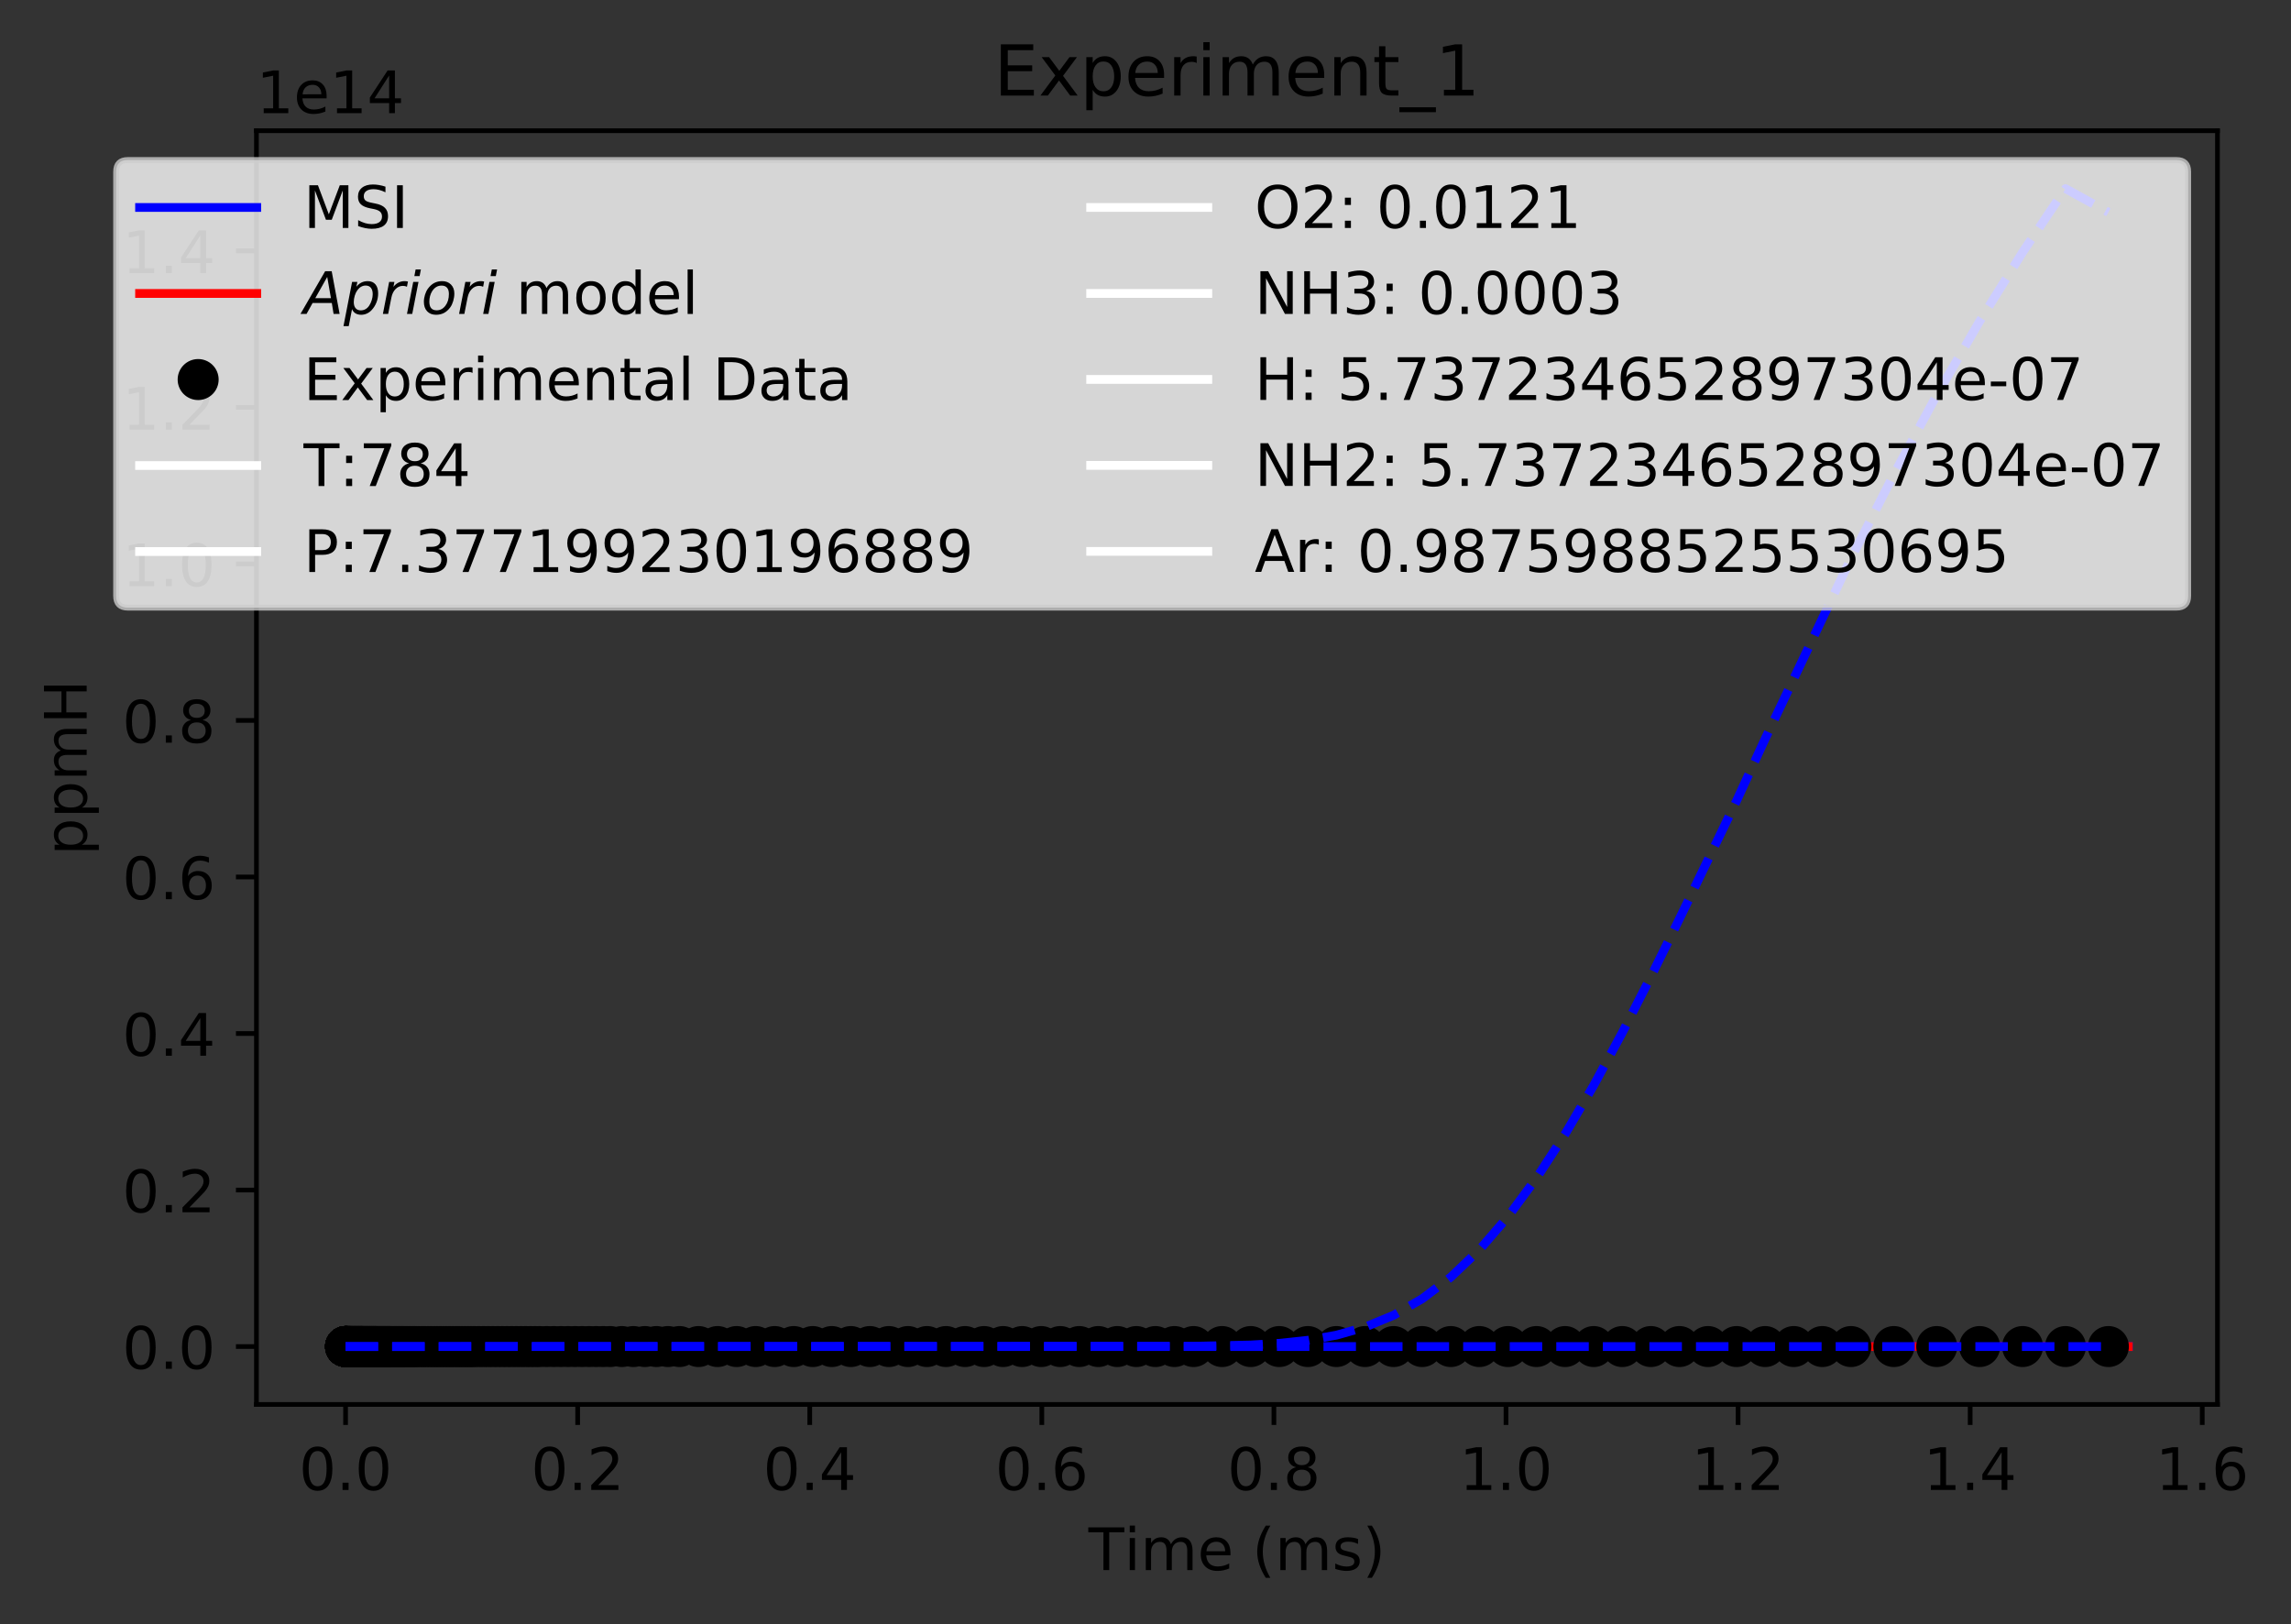 <?xml version="1.0" encoding="utf-8" standalone="no"?>
<!DOCTYPE svg PUBLIC "-//W3C//DTD SVG 1.1//EN"
  "http://www.w3.org/Graphics/SVG/1.1/DTD/svg11.dtd">
<!-- Created with matplotlib (https://matplotlib.org/) -->
<svg height="277.314pt" version="1.1" viewBox="0 0 391.137 277.314" width="391.137pt" xmlns="http://www.w3.org/2000/svg" xmlns:xlink="http://www.w3.org/1999/xlink">
 <rect x="0" y="0" width="391.137" height="277.314" fill="#333333" stroke="none"/>
 <defs>
  <style type="text/css">
*{stroke-linecap:butt;stroke-linejoin:round;}
  </style>
 </defs>
 <g id="figure_1">
  <g id="patch_1">
   <path d="M 0 277.314 
L 391.137 277.314 
L 391.137 0 
L 0 0 
z
" style="fill:none;"/>
  </g>
  <g id="axes_1">
   <g id="patch_2">
    <path d="M 43.781 239.758 
L 378.581 239.758 
L 378.581 22.318 
L 43.781 22.318 
z
" style="fill:none;"/>
   </g>
   <g id="matplotlib.axis_1">
    <g id="xtick_1">
     <g id="line2d_1">
      <defs>
       <path d="M 0 0 
L 0 3.5 
" id="mcfedfc7f22" style="stroke:#000000;stroke-width:0.8;"/>
      </defs>
      <g>
       <use style="stroke:#000000;stroke-width:0.8;" x="58.999" xlink:href="#mcfedfc7f22" y="239.758"/>
      </g>
     </g>
     <g id="text_1">
      <!-- 0.0 -->
      <defs>
       <path d="M 31.781 66.406 
Q 24.172 66.406 20.328 58.906 
Q 16.5 51.422 16.5 36.375 
Q 16.5 21.391 20.328 13.891 
Q 24.172 6.391 31.781 6.391 
Q 39.453 6.391 43.281 13.891 
Q 47.125 21.391 47.125 36.375 
Q 47.125 51.422 43.281 58.906 
Q 39.453 66.406 31.781 66.406 
z
M 31.781 74.219 
Q 44.047 74.219 50.516 64.516 
Q 56.984 54.828 56.984 36.375 
Q 56.984 17.969 50.516 8.266 
Q 44.047 -1.422 31.781 -1.422 
Q 19.531 -1.422 13.062 8.266 
Q 6.594 17.969 6.594 36.375 
Q 6.594 54.828 13.062 64.516 
Q 19.531 74.219 31.781 74.219 
z
" id="DejaVuSans-48"/>
       <path d="M 10.688 12.406 
L 21 12.406 
L 21 0 
L 10.688 0 
z
" id="DejaVuSans-46"/>
      </defs>
      <g transform="translate(51.048 254.357)scale(0.1 -0.1)">
       <use xlink:href="#DejaVuSans-48"/>
       <use x="63.623" xlink:href="#DejaVuSans-46"/>
       <use x="95.41" xlink:href="#DejaVuSans-48"/>
      </g>
     </g>
    </g>
    <g id="xtick_2">
     <g id="line2d_2">
      <g>
       <use style="stroke:#000000;stroke-width:0.8;" x="98.623" xlink:href="#mcfedfc7f22" y="239.758"/>
      </g>
     </g>
     <g id="text_2">
      <!-- 0.2 -->
      <defs>
       <path d="M 19.188 8.297 
L 53.609 8.297 
L 53.609 0 
L 7.328 0 
L 7.328 8.297 
Q 12.938 14.109 22.625 23.891 
Q 32.328 33.688 34.812 36.531 
Q 39.547 41.844 41.422 45.531 
Q 43.312 49.219 43.312 52.781 
Q 43.312 58.594 39.234 62.25 
Q 35.156 65.922 28.609 65.922 
Q 23.969 65.922 18.812 64.312 
Q 13.672 62.703 7.812 59.422 
L 7.812 69.391 
Q 13.766 71.781 18.938 73 
Q 24.125 74.219 28.422 74.219 
Q 39.75 74.219 46.484 68.547 
Q 53.219 62.891 53.219 53.422 
Q 53.219 48.922 51.531 44.891 
Q 49.859 40.875 45.406 35.406 
Q 44.188 33.984 37.641 27.219 
Q 31.109 20.453 19.188 8.297 
z
" id="DejaVuSans-50"/>
      </defs>
      <g transform="translate(90.671 254.357)scale(0.1 -0.1)">
       <use xlink:href="#DejaVuSans-48"/>
       <use x="63.623" xlink:href="#DejaVuSans-46"/>
       <use x="95.41" xlink:href="#DejaVuSans-50"/>
      </g>
     </g>
    </g>
    <g id="xtick_3">
     <g id="line2d_3">
      <g>
       <use style="stroke:#000000;stroke-width:0.8;" x="138.246" xlink:href="#mcfedfc7f22" y="239.758"/>
      </g>
     </g>
     <g id="text_3">
      <!-- 0.4 -->
      <defs>
       <path d="M 37.797 64.312 
L 12.891 25.391 
L 37.797 25.391 
z
M 35.203 72.906 
L 47.609 72.906 
L 47.609 25.391 
L 58.016 25.391 
L 58.016 17.188 
L 47.609 17.188 
L 47.609 0 
L 37.797 0 
L 37.797 17.188 
L 4.891 17.188 
L 4.891 26.703 
z
" id="DejaVuSans-52"/>
      </defs>
      <g transform="translate(130.294 254.357)scale(0.1 -0.1)">
       <use xlink:href="#DejaVuSans-48"/>
       <use x="63.623" xlink:href="#DejaVuSans-46"/>
       <use x="95.41" xlink:href="#DejaVuSans-52"/>
      </g>
     </g>
    </g>
    <g id="xtick_4">
     <g id="line2d_4">
      <g>
       <use style="stroke:#000000;stroke-width:0.8;" x="177.869" xlink:href="#mcfedfc7f22" y="239.758"/>
      </g>
     </g>
     <g id="text_4">
      <!-- 0.6 -->
      <defs>
       <path d="M 33.016 40.375 
Q 26.375 40.375 22.484 35.828 
Q 18.609 31.297 18.609 23.391 
Q 18.609 15.531 22.484 10.953 
Q 26.375 6.391 33.016 6.391 
Q 39.656 6.391 43.531 10.953 
Q 47.406 15.531 47.406 23.391 
Q 47.406 31.297 43.531 35.828 
Q 39.656 40.375 33.016 40.375 
z
M 52.594 71.297 
L 52.594 62.312 
Q 48.875 64.062 45.094 64.984 
Q 41.312 65.922 37.594 65.922 
Q 27.828 65.922 22.672 59.328 
Q 17.531 52.734 16.797 39.406 
Q 19.672 43.656 24.016 45.922 
Q 28.375 48.188 33.594 48.188 
Q 44.578 48.188 50.953 41.516 
Q 57.328 34.859 57.328 23.391 
Q 57.328 12.156 50.688 5.359 
Q 44.047 -1.422 33.016 -1.422 
Q 20.359 -1.422 13.672 8.266 
Q 6.984 17.969 6.984 36.375 
Q 6.984 53.656 15.188 63.938 
Q 23.391 74.219 37.203 74.219 
Q 40.922 74.219 44.703 73.484 
Q 48.484 72.75 52.594 71.297 
z
" id="DejaVuSans-54"/>
      </defs>
      <g transform="translate(169.918 254.357)scale(0.1 -0.1)">
       <use xlink:href="#DejaVuSans-48"/>
       <use x="63.623" xlink:href="#DejaVuSans-46"/>
       <use x="95.41" xlink:href="#DejaVuSans-54"/>
      </g>
     </g>
    </g>
    <g id="xtick_5">
     <g id="line2d_5">
      <g>
       <use style="stroke:#000000;stroke-width:0.8;" x="217.492" xlink:href="#mcfedfc7f22" y="239.758"/>
      </g>
     </g>
     <g id="text_5">
      <!-- 0.8 -->
      <defs>
       <path d="M 31.781 34.625 
Q 24.75 34.625 20.719 30.859 
Q 16.703 27.094 16.703 20.516 
Q 16.703 13.922 20.719 10.156 
Q 24.75 6.391 31.781 6.391 
Q 38.812 6.391 42.859 10.172 
Q 46.922 13.969 46.922 20.516 
Q 46.922 27.094 42.891 30.859 
Q 38.875 34.625 31.781 34.625 
z
M 21.922 38.812 
Q 15.578 40.375 12.031 44.719 
Q 8.5 49.078 8.5 55.328 
Q 8.5 64.062 14.719 69.141 
Q 20.953 74.219 31.781 74.219 
Q 42.672 74.219 48.875 69.141 
Q 55.078 64.062 55.078 55.328 
Q 55.078 49.078 51.531 44.719 
Q 48 40.375 41.703 38.812 
Q 48.828 37.156 52.797 32.312 
Q 56.781 27.484 56.781 20.516 
Q 56.781 9.906 50.312 4.234 
Q 43.844 -1.422 31.781 -1.422 
Q 19.734 -1.422 13.25 4.234 
Q 6.781 9.906 6.781 20.516 
Q 6.781 27.484 10.781 32.312 
Q 14.797 37.156 21.922 38.812 
z
M 18.312 54.391 
Q 18.312 48.734 21.844 45.562 
Q 25.391 42.391 31.781 42.391 
Q 38.141 42.391 41.719 45.562 
Q 45.312 48.734 45.312 54.391 
Q 45.312 60.062 41.719 63.234 
Q 38.141 66.406 31.781 66.406 
Q 25.391 66.406 21.844 63.234 
Q 18.312 60.062 18.312 54.391 
z
" id="DejaVuSans-56"/>
      </defs>
      <g transform="translate(209.541 254.357)scale(0.1 -0.1)">
       <use xlink:href="#DejaVuSans-48"/>
       <use x="63.623" xlink:href="#DejaVuSans-46"/>
       <use x="95.41" xlink:href="#DejaVuSans-56"/>
      </g>
     </g>
    </g>
    <g id="xtick_6">
     <g id="line2d_6">
      <g>
       <use style="stroke:#000000;stroke-width:0.8;" x="257.116" xlink:href="#mcfedfc7f22" y="239.758"/>
      </g>
     </g>
     <g id="text_6">
      <!-- 1.0 -->
      <defs>
       <path d="M 12.406 8.297 
L 28.516 8.297 
L 28.516 63.922 
L 10.984 60.406 
L 10.984 69.391 
L 28.422 72.906 
L 38.281 72.906 
L 38.281 8.297 
L 54.391 8.297 
L 54.391 0 
L 12.406 0 
z
" id="DejaVuSans-49"/>
      </defs>
      <g transform="translate(249.164 254.357)scale(0.1 -0.1)">
       <use xlink:href="#DejaVuSans-49"/>
       <use x="63.623" xlink:href="#DejaVuSans-46"/>
       <use x="95.41" xlink:href="#DejaVuSans-48"/>
      </g>
     </g>
    </g>
    <g id="xtick_7">
     <g id="line2d_7">
      <g>
       <use style="stroke:#000000;stroke-width:0.8;" x="296.739" xlink:href="#mcfedfc7f22" y="239.758"/>
      </g>
     </g>
     <g id="text_7">
      <!-- 1.2 -->
      <g transform="translate(288.787 254.357)scale(0.1 -0.1)">
       <use xlink:href="#DejaVuSans-49"/>
       <use x="63.623" xlink:href="#DejaVuSans-46"/>
       <use x="95.41" xlink:href="#DejaVuSans-50"/>
      </g>
     </g>
    </g>
    <g id="xtick_8">
     <g id="line2d_8">
      <g>
       <use style="stroke:#000000;stroke-width:0.8;" x="336.362" xlink:href="#mcfedfc7f22" y="239.758"/>
      </g>
     </g>
     <g id="text_8">
      <!-- 1.4 -->
      <g transform="translate(328.411 254.357)scale(0.1 -0.1)">
       <use xlink:href="#DejaVuSans-49"/>
       <use x="63.623" xlink:href="#DejaVuSans-46"/>
       <use x="95.41" xlink:href="#DejaVuSans-52"/>
      </g>
     </g>
    </g>
    <g id="xtick_9">
     <g id="line2d_9">
      <g>
       <use style="stroke:#000000;stroke-width:0.8;" x="375.985" xlink:href="#mcfedfc7f22" y="239.758"/>
      </g>
     </g>
     <g id="text_9">
      <!-- 1.6 -->
      <g transform="translate(368.034 254.357)scale(0.1 -0.1)">
       <use xlink:href="#DejaVuSans-49"/>
       <use x="63.623" xlink:href="#DejaVuSans-46"/>
       <use x="95.41" xlink:href="#DejaVuSans-54"/>
      </g>
     </g>
    </g>
    <g id="text_10">
     <!-- Time (ms) -->
     <defs>
      <path d="M -0.297 72.906 
L 61.375 72.906 
L 61.375 64.594 
L 35.5 64.594 
L 35.5 0 
L 25.594 0 
L 25.594 64.594 
L -0.297 64.594 
z
" id="DejaVuSans-84"/>
      <path d="M 9.422 54.688 
L 18.406 54.688 
L 18.406 0 
L 9.422 0 
z
M 9.422 75.984 
L 18.406 75.984 
L 18.406 64.594 
L 9.422 64.594 
z
" id="DejaVuSans-105"/>
      <path d="M 52 44.188 
Q 55.375 50.25 60.062 53.125 
Q 64.75 56 71.094 56 
Q 79.641 56 84.281 50.016 
Q 88.922 44.047 88.922 33.016 
L 88.922 0 
L 79.891 0 
L 79.891 32.719 
Q 79.891 40.578 77.094 44.375 
Q 74.312 48.188 68.609 48.188 
Q 61.625 48.188 57.562 43.547 
Q 53.516 38.922 53.516 30.906 
L 53.516 0 
L 44.484 0 
L 44.484 32.719 
Q 44.484 40.625 41.703 44.406 
Q 38.922 48.188 33.109 48.188 
Q 26.219 48.188 22.156 43.531 
Q 18.109 38.875 18.109 30.906 
L 18.109 0 
L 9.078 0 
L 9.078 54.688 
L 18.109 54.688 
L 18.109 46.188 
Q 21.188 51.219 25.484 53.609 
Q 29.781 56 35.688 56 
Q 41.656 56 45.828 52.969 
Q 50 49.953 52 44.188 
z
" id="DejaVuSans-109"/>
      <path d="M 56.203 29.594 
L 56.203 25.203 
L 14.891 25.203 
Q 15.484 15.922 20.484 11.062 
Q 25.484 6.203 34.422 6.203 
Q 39.594 6.203 44.453 7.469 
Q 49.312 8.734 54.109 11.281 
L 54.109 2.781 
Q 49.266 0.734 44.188 -0.344 
Q 39.109 -1.422 33.891 -1.422 
Q 20.797 -1.422 13.156 6.188 
Q 5.516 13.812 5.516 26.812 
Q 5.516 40.234 12.766 48.109 
Q 20.016 56 32.328 56 
Q 43.359 56 49.781 48.891 
Q 56.203 41.797 56.203 29.594 
z
M 47.219 32.234 
Q 47.125 39.594 43.094 43.984 
Q 39.062 48.391 32.422 48.391 
Q 24.906 48.391 20.391 44.141 
Q 15.875 39.891 15.188 32.172 
z
" id="DejaVuSans-101"/>
      <path id="DejaVuSans-32"/>
      <path d="M 31 75.875 
Q 24.469 64.656 21.281 53.656 
Q 18.109 42.672 18.109 31.391 
Q 18.109 20.125 21.312 9.062 
Q 24.516 -2 31 -13.188 
L 23.188 -13.188 
Q 15.875 -1.703 12.234 9.375 
Q 8.594 20.453 8.594 31.391 
Q 8.594 42.281 12.203 53.312 
Q 15.828 64.359 23.188 75.875 
z
" id="DejaVuSans-40"/>
      <path d="M 44.281 53.078 
L 44.281 44.578 
Q 40.484 46.531 36.375 47.5 
Q 32.281 48.484 27.875 48.484 
Q 21.188 48.484 17.844 46.438 
Q 14.5 44.391 14.5 40.281 
Q 14.5 37.156 16.891 35.375 
Q 19.281 33.594 26.516 31.984 
L 29.594 31.297 
Q 39.156 29.25 43.188 25.516 
Q 47.219 21.781 47.219 15.094 
Q 47.219 7.469 41.188 3.016 
Q 35.156 -1.422 24.609 -1.422 
Q 20.219 -1.422 15.453 -0.562 
Q 10.688 0.297 5.422 2 
L 5.422 11.281 
Q 10.406 8.688 15.234 7.391 
Q 20.062 6.109 24.812 6.109 
Q 31.156 6.109 34.562 8.281 
Q 37.984 10.453 37.984 14.406 
Q 37.984 18.062 35.516 20.016 
Q 33.062 21.969 24.703 23.781 
L 21.578 24.516 
Q 13.234 26.266 9.516 29.906 
Q 5.812 33.547 5.812 39.891 
Q 5.812 47.609 11.281 51.797 
Q 16.75 56 26.812 56 
Q 31.781 56 36.172 55.266 
Q 40.578 54.547 44.281 53.078 
z
" id="DejaVuSans-115"/>
      <path d="M 8.016 75.875 
L 15.828 75.875 
Q 23.141 64.359 26.781 53.312 
Q 30.422 42.281 30.422 31.391 
Q 30.422 20.453 26.781 9.375 
Q 23.141 -1.703 15.828 -13.188 
L 8.016 -13.188 
Q 14.5 -2 17.703 9.062 
Q 20.906 20.125 20.906 31.391 
Q 20.906 42.672 17.703 53.656 
Q 14.5 64.656 8.016 75.875 
z
" id="DejaVuSans-41"/>
     </defs>
     <g transform="translate(185.828 268.035)scale(0.1 -0.1)">
      <use xlink:href="#DejaVuSans-84"/>
      <use x="61.037" xlink:href="#DejaVuSans-105"/>
      <use x="88.82" xlink:href="#DejaVuSans-109"/>
      <use x="186.232" xlink:href="#DejaVuSans-101"/>
      <use x="247.756" xlink:href="#DejaVuSans-32"/>
      <use x="279.543" xlink:href="#DejaVuSans-40"/>
      <use x="318.557" xlink:href="#DejaVuSans-109"/>
      <use x="415.969" xlink:href="#DejaVuSans-115"/>
      <use x="468.068" xlink:href="#DejaVuSans-41"/>
     </g>
    </g>
   </g>
   <g id="matplotlib.axis_2">
    <g id="ytick_1">
     <g id="line2d_10">
      <defs>
       <path d="M 0 0 
L -3.5 0 
" id="mcb07f30bcd" style="stroke:#000000;stroke-width:0.8;"/>
      </defs>
      <g>
       <use style="stroke:#000000;stroke-width:0.8;" x="43.781" xlink:href="#mcb07f30bcd" y="229.874"/>
      </g>
     </g>
     <g id="text_11">
      <!-- 0.0 -->
      <g transform="translate(20.878 233.674)scale(0.1 -0.1)">
       <use xlink:href="#DejaVuSans-48"/>
       <use x="63.623" xlink:href="#DejaVuSans-46"/>
       <use x="95.41" xlink:href="#DejaVuSans-48"/>
      </g>
     </g>
    </g>
    <g id="ytick_2">
     <g id="line2d_11">
      <g>
       <use style="stroke:#000000;stroke-width:0.8;" x="43.781" xlink:href="#mcb07f30bcd" y="203.153"/>
      </g>
     </g>
     <g id="text_12">
      <!-- 0.2 -->
      <g transform="translate(20.878 206.952)scale(0.1 -0.1)">
       <use xlink:href="#DejaVuSans-48"/>
       <use x="63.623" xlink:href="#DejaVuSans-46"/>
       <use x="95.41" xlink:href="#DejaVuSans-50"/>
      </g>
     </g>
    </g>
    <g id="ytick_3">
     <g id="line2d_12">
      <g>
       <use style="stroke:#000000;stroke-width:0.8;" x="43.781" xlink:href="#mcb07f30bcd" y="176.431"/>
      </g>
     </g>
     <g id="text_13">
      <!-- 0.4 -->
      <g transform="translate(20.878 180.23)scale(0.1 -0.1)">
       <use xlink:href="#DejaVuSans-48"/>
       <use x="63.623" xlink:href="#DejaVuSans-46"/>
       <use x="95.41" xlink:href="#DejaVuSans-52"/>
      </g>
     </g>
    </g>
    <g id="ytick_4">
     <g id="line2d_13">
      <g>
       <use style="stroke:#000000;stroke-width:0.8;" x="43.781" xlink:href="#mcb07f30bcd" y="149.709"/>
      </g>
     </g>
     <g id="text_14">
      <!-- 0.6 -->
      <g transform="translate(20.878 153.508)scale(0.1 -0.1)">
       <use xlink:href="#DejaVuSans-48"/>
       <use x="63.623" xlink:href="#DejaVuSans-46"/>
       <use x="95.41" xlink:href="#DejaVuSans-54"/>
      </g>
     </g>
    </g>
    <g id="ytick_5">
     <g id="line2d_14">
      <g>
       <use style="stroke:#000000;stroke-width:0.8;" x="43.781" xlink:href="#mcb07f30bcd" y="122.987"/>
      </g>
     </g>
     <g id="text_15">
      <!-- 0.8 -->
      <g transform="translate(20.878 126.786)scale(0.1 -0.1)">
       <use xlink:href="#DejaVuSans-48"/>
       <use x="63.623" xlink:href="#DejaVuSans-46"/>
       <use x="95.41" xlink:href="#DejaVuSans-56"/>
      </g>
     </g>
    </g>
    <g id="ytick_6">
     <g id="line2d_15">
      <g>
       <use style="stroke:#000000;stroke-width:0.8;" x="43.781" xlink:href="#mcb07f30bcd" y="96.265"/>
      </g>
     </g>
     <g id="text_16">
      <!-- 1.0 -->
      <g transform="translate(20.878 100.064)scale(0.1 -0.1)">
       <use xlink:href="#DejaVuSans-49"/>
       <use x="63.623" xlink:href="#DejaVuSans-46"/>
       <use x="95.41" xlink:href="#DejaVuSans-48"/>
      </g>
     </g>
    </g>
    <g id="ytick_7">
     <g id="line2d_16">
      <g>
       <use style="stroke:#000000;stroke-width:0.8;" x="43.781" xlink:href="#mcb07f30bcd" y="69.543"/>
      </g>
     </g>
     <g id="text_17">
      <!-- 1.2 -->
      <g transform="translate(20.878 73.342)scale(0.1 -0.1)">
       <use xlink:href="#DejaVuSans-49"/>
       <use x="63.623" xlink:href="#DejaVuSans-46"/>
       <use x="95.41" xlink:href="#DejaVuSans-50"/>
      </g>
     </g>
    </g>
    <g id="ytick_8">
     <g id="line2d_17">
      <g>
       <use style="stroke:#000000;stroke-width:0.8;" x="43.781" xlink:href="#mcb07f30bcd" y="42.821"/>
      </g>
     </g>
     <g id="text_18">
      <!-- 1.4 -->
      <g transform="translate(20.878 46.62)scale(0.1 -0.1)">
       <use xlink:href="#DejaVuSans-49"/>
       <use x="63.623" xlink:href="#DejaVuSans-46"/>
       <use x="95.41" xlink:href="#DejaVuSans-52"/>
      </g>
     </g>
    </g>
    <g id="text_19">
     <!-- ppmH -->
     <defs>
      <path d="M 18.109 8.203 
L 18.109 -20.797 
L 9.078 -20.797 
L 9.078 54.688 
L 18.109 54.688 
L 18.109 46.391 
Q 20.953 51.266 25.266 53.625 
Q 29.594 56 35.594 56 
Q 45.562 56 51.781 48.094 
Q 58.016 40.188 58.016 27.297 
Q 58.016 14.406 51.781 6.484 
Q 45.562 -1.422 35.594 -1.422 
Q 29.594 -1.422 25.266 0.953 
Q 20.953 3.328 18.109 8.203 
z
M 48.688 27.297 
Q 48.688 37.203 44.609 42.844 
Q 40.531 48.484 33.406 48.484 
Q 26.266 48.484 22.188 42.844 
Q 18.109 37.203 18.109 27.297 
Q 18.109 17.391 22.188 11.75 
Q 26.266 6.109 33.406 6.109 
Q 40.531 6.109 44.609 11.75 
Q 48.688 17.391 48.688 27.297 
z
" id="DejaVuSans-112"/>
      <path d="M 9.812 72.906 
L 19.672 72.906 
L 19.672 43.016 
L 55.516 43.016 
L 55.516 72.906 
L 65.375 72.906 
L 65.375 0 
L 55.516 0 
L 55.516 34.719 
L 19.672 34.719 
L 19.672 0 
L 9.812 0 
z
" id="DejaVuSans-72"/>
     </defs>
     <g transform="translate(14.798 146.017)rotate(-90)scale(0.1 -0.1)">
      <use xlink:href="#DejaVuSans-112"/>
      <use x="63.477" xlink:href="#DejaVuSans-112"/>
      <use x="126.953" xlink:href="#DejaVuSans-109"/>
      <use x="224.365" xlink:href="#DejaVuSans-72"/>
     </g>
    </g>
    <g id="text_20">
     <!-- 1e14 -->
     <g transform="translate(43.781 19.318)scale(0.1 -0.1)">
      <use xlink:href="#DejaVuSans-49"/>
      <use x="63.623" xlink:href="#DejaVuSans-101"/>
      <use x="125.146" xlink:href="#DejaVuSans-49"/>
      <use x="188.77" xlink:href="#DejaVuSans-52"/>
     </g>
    </g>
   </g>
   <g id="line2d_18">
    <path clip-path="url(#p1e5acbd683)" d="M 58.999 229.874 
L 363.363 229.874 
L 363.363 229.874 
" style="fill:none;stroke:#0000ff;stroke-linecap:square;stroke-width:1.5;"/>
   </g>
   <g id="line2d_19">
    <path clip-path="url(#p1e5acbd683)" d="M 58.999 229.874 
L 363.363 229.874 
L 363.363 229.874 
" style="fill:none;stroke:#ff0000;stroke-linecap:square;stroke-width:1.5;"/>
   </g>
   <g id="line2d_20">
    <defs>
     <path d="M 0 3 
C 0.796 3 1.559 2.684 2.121 2.121 
C 2.684 1.559 3 0.796 3 0 
C 3 -0.796 2.684 -1.559 2.121 -2.121 
C 1.559 -2.684 0.796 -3 0 -3 
C -0.796 -3 -1.559 -2.684 -2.121 -2.121 
C -2.684 -1.559 -3 -0.796 -3 0 
C -3 0.796 -2.684 1.559 -2.121 2.121 
C -1.559 2.684 -0.796 3 0 3 
z
" id="m7d704f439f" style="stroke:#000000;"/>
    </defs>
    <g clip-path="url(#p1e5acbd683)">
     <use style="stroke:#000000;" x="58.999" xlink:href="#m7d704f439f" y="229.874"/>
     <use style="stroke:#000000;" x="58.999" xlink:href="#m7d704f439f" y="229.874"/>
     <use style="stroke:#000000;" x="59" xlink:href="#m7d704f439f" y="229.874"/>
     <use style="stroke:#000000;" x="59" xlink:href="#m7d704f439f" y="229.874"/>
     <use style="stroke:#000000;" x="59" xlink:href="#m7d704f439f" y="229.874"/>
     <use style="stroke:#000000;" x="59" xlink:href="#m7d704f439f" y="229.874"/>
     <use style="stroke:#000000;" x="59.001" xlink:href="#m7d704f439f" y="229.874"/>
     <use style="stroke:#000000;" x="59.001" xlink:href="#m7d704f439f" y="229.874"/>
     <use style="stroke:#000000;" x="59.003" xlink:href="#m7d704f439f" y="229.874"/>
     <use style="stroke:#000000;" x="59.005" xlink:href="#m7d704f439f" y="229.874"/>
     <use style="stroke:#000000;" x="59.007" xlink:href="#m7d704f439f" y="229.874"/>
     <use style="stroke:#000000;" x="59.01" xlink:href="#m7d704f439f" y="229.874"/>
     <use style="stroke:#000000;" x="59.012" xlink:href="#m7d704f439f" y="229.874"/>
     <use style="stroke:#000000;" x="59.015" xlink:href="#m7d704f439f" y="229.874"/>
     <use style="stroke:#000000;" x="59.018" xlink:href="#m7d704f439f" y="229.874"/>
     <use style="stroke:#000000;" x="59.021" xlink:href="#m7d704f439f" y="229.874"/>
     <use style="stroke:#000000;" x="59.025" xlink:href="#m7d704f439f" y="229.874"/>
     <use style="stroke:#000000;" x="59.028" xlink:href="#m7d704f439f" y="229.874"/>
     <use style="stroke:#000000;" x="59.042" xlink:href="#m7d704f439f" y="229.874"/>
     <use style="stroke:#000000;" x="59.051" xlink:href="#m7d704f439f" y="229.874"/>
     <use style="stroke:#000000;" x="59.059" xlink:href="#m7d704f439f" y="229.874"/>
     <use style="stroke:#000000;" x="59.068" xlink:href="#m7d704f439f" y="229.874"/>
     <use style="stroke:#000000;" x="59.076" xlink:href="#m7d704f439f" y="229.874"/>
     <use style="stroke:#000000;" x="59.085" xlink:href="#m7d704f439f" y="229.874"/>
     <use style="stroke:#000000;" x="59.103" xlink:href="#m7d704f439f" y="229.874"/>
     <use style="stroke:#000000;" x="59.121" xlink:href="#m7d704f439f" y="229.874"/>
     <use style="stroke:#000000;" x="59.139" xlink:href="#m7d704f439f" y="229.874"/>
     <use style="stroke:#000000;" x="59.157" xlink:href="#m7d704f439f" y="229.874"/>
     <use style="stroke:#000000;" x="59.176" xlink:href="#m7d704f439f" y="229.874"/>
     <use style="stroke:#000000;" x="59.194" xlink:href="#m7d704f439f" y="229.874"/>
     <use style="stroke:#000000;" x="59.211" xlink:href="#m7d704f439f" y="229.874"/>
     <use style="stroke:#000000;" x="59.231" xlink:href="#m7d704f439f" y="229.874"/>
     <use style="stroke:#000000;" x="59.263" xlink:href="#m7d704f439f" y="229.874"/>
     <use style="stroke:#000000;" x="59.297" xlink:href="#m7d704f439f" y="229.874"/>
     <use style="stroke:#000000;" x="59.328" xlink:href="#m7d704f439f" y="229.874"/>
     <use style="stroke:#000000;" x="59.362" xlink:href="#m7d704f439f" y="229.874"/>
     <use style="stroke:#000000;" x="59.394" xlink:href="#m7d704f439f" y="229.874"/>
     <use style="stroke:#000000;" x="59.427" xlink:href="#m7d704f439f" y="229.874"/>
     <use style="stroke:#000000;" x="59.459" xlink:href="#m7d704f439f" y="229.874"/>
     <use style="stroke:#000000;" x="59.493" xlink:href="#m7d704f439f" y="229.874"/>
     <use style="stroke:#000000;" x="59.524" xlink:href="#m7d704f439f" y="229.874"/>
     <use style="stroke:#000000;" x="59.582" xlink:href="#m7d704f439f" y="229.874"/>
     <use style="stroke:#000000;" x="59.62" xlink:href="#m7d704f439f" y="229.874"/>
     <use style="stroke:#000000;" x="59.657" xlink:href="#m7d704f439f" y="229.874"/>
     <use style="stroke:#000000;" x="59.695" xlink:href="#m7d704f439f" y="229.874"/>
     <use style="stroke:#000000;" x="59.732" xlink:href="#m7d704f439f" y="229.874"/>
     <use style="stroke:#000000;" x="59.77" xlink:href="#m7d704f439f" y="229.874"/>
     <use style="stroke:#000000;" x="59.808" xlink:href="#m7d704f439f" y="229.874"/>
     <use style="stroke:#000000;" x="59.845" xlink:href="#m7d704f439f" y="229.874"/>
     <use style="stroke:#000000;" x="59.907" xlink:href="#m7d704f439f" y="229.874"/>
     <use style="stroke:#000000;" x="59.968" xlink:href="#m7d704f439f" y="229.874"/>
     <use style="stroke:#000000;" x="60.03" xlink:href="#m7d704f439f" y="229.874"/>
     <use style="stroke:#000000;" x="60.089" xlink:href="#m7d704f439f" y="229.874"/>
     <use style="stroke:#000000;" x="60.15" xlink:href="#m7d704f439f" y="229.874"/>
     <use style="stroke:#000000;" x="60.212" xlink:href="#m7d704f439f" y="229.874"/>
     <use style="stroke:#000000;" x="60.273" xlink:href="#m7d704f439f" y="229.874"/>
     <use style="stroke:#000000;" x="60.333" xlink:href="#m7d704f439f" y="229.874"/>
     <use style="stroke:#000000;" x="60.394" xlink:href="#m7d704f439f" y="229.874"/>
     <use style="stroke:#000000;" x="60.456" xlink:href="#m7d704f439f" y="229.874"/>
     <use style="stroke:#000000;" x="60.517" xlink:href="#m7d704f439f" y="229.874"/>
     <use style="stroke:#000000;" x="60.576" xlink:href="#m7d704f439f" y="229.874"/>
     <use style="stroke:#000000;" x="60.638" xlink:href="#m7d704f439f" y="229.874"/>
     <use style="stroke:#000000;" x="60.699" xlink:href="#m7d704f439f" y="229.874"/>
     <use style="stroke:#000000;" x="60.761" xlink:href="#m7d704f439f" y="229.874"/>
     <use style="stroke:#000000;" x="60.82" xlink:href="#m7d704f439f" y="229.874"/>
     <use style="stroke:#000000;" x="60.882" xlink:href="#m7d704f439f" y="229.874"/>
     <use style="stroke:#000000;" x="60.943" xlink:href="#m7d704f439f" y="229.874"/>
     <use style="stroke:#000000;" x="61" xlink:href="#m7d704f439f" y="229.874"/>
     <use style="stroke:#000000;" x="61.06" xlink:href="#m7d704f439f" y="229.874"/>
     <use style="stroke:#000000;" x="61.119" xlink:href="#m7d704f439f" y="229.874"/>
     <use style="stroke:#000000;" x="61.179" xlink:href="#m7d704f439f" y="229.874"/>
     <use style="stroke:#000000;" x="61.238" xlink:href="#m7d704f439f" y="229.874"/>
     <use style="stroke:#000000;" x="61.317" xlink:href="#m7d704f439f" y="229.874"/>
     <use style="stroke:#000000;" x="61.377" xlink:href="#m7d704f439f" y="229.874"/>
     <use style="stroke:#000000;" x="61.436" xlink:href="#m7d704f439f" y="229.874"/>
     <use style="stroke:#000000;" x="61.496" xlink:href="#m7d704f439f" y="229.874"/>
     <use style="stroke:#000000;" x="61.555" xlink:href="#m7d704f439f" y="229.874"/>
     <use style="stroke:#000000;" x="61.615" xlink:href="#m7d704f439f" y="229.874"/>
     <use style="stroke:#000000;" x="61.674" xlink:href="#m7d704f439f" y="229.874"/>
     <use style="stroke:#000000;" x="61.733" xlink:href="#m7d704f439f" y="229.874"/>
     <use style="stroke:#000000;" x="61.793" xlink:href="#m7d704f439f" y="229.874"/>
     <use style="stroke:#000000;" x="61.852" xlink:href="#m7d704f439f" y="229.874"/>
     <use style="stroke:#000000;" x="61.912" xlink:href="#m7d704f439f" y="229.874"/>
     <use style="stroke:#000000;" x="61.971" xlink:href="#m7d704f439f" y="229.874"/>
     <use style="stroke:#000000;" x="62.07" xlink:href="#m7d704f439f" y="229.874"/>
     <use style="stroke:#000000;" x="62.169" xlink:href="#m7d704f439f" y="229.874"/>
     <use style="stroke:#000000;" x="62.249" xlink:href="#m7d704f439f" y="229.874"/>
     <use style="stroke:#000000;" x="62.348" xlink:href="#m7d704f439f" y="229.874"/>
     <use style="stroke:#000000;" x="62.447" xlink:href="#m7d704f439f" y="229.874"/>
     <use style="stroke:#000000;" x="62.526" xlink:href="#m7d704f439f" y="229.874"/>
     <use style="stroke:#000000;" x="62.625" xlink:href="#m7d704f439f" y="229.874"/>
     <use style="stroke:#000000;" x="62.704" xlink:href="#m7d704f439f" y="229.874"/>
     <use style="stroke:#000000;" x="62.803" xlink:href="#m7d704f439f" y="229.874"/>
     <use style="stroke:#000000;" x="62.902" xlink:href="#m7d704f439f" y="229.874"/>
     <use style="stroke:#000000;" x="62.982" xlink:href="#m7d704f439f" y="229.874"/>
     <use style="stroke:#000000;" x="63.081" xlink:href="#m7d704f439f" y="229.874"/>
     <use style="stroke:#000000;" x="63.18" xlink:href="#m7d704f439f" y="229.874"/>
     <use style="stroke:#000000;" x="63.259" xlink:href="#m7d704f439f" y="229.874"/>
     <use style="stroke:#000000;" x="63.358" xlink:href="#m7d704f439f" y="229.874"/>
     <use style="stroke:#000000;" x="63.457" xlink:href="#m7d704f439f" y="229.874"/>
     <use style="stroke:#000000;" x="63.536" xlink:href="#m7d704f439f" y="229.874"/>
     <use style="stroke:#000000;" x="63.635" xlink:href="#m7d704f439f" y="229.874"/>
     <use style="stroke:#000000;" x="63.715" xlink:href="#m7d704f439f" y="229.874"/>
     <use style="stroke:#000000;" x="63.814" xlink:href="#m7d704f439f" y="229.874"/>
     <use style="stroke:#000000;" x="63.913" xlink:href="#m7d704f439f" y="229.874"/>
     <use style="stroke:#000000;" x="63.992" xlink:href="#m7d704f439f" y="229.874"/>
     <use style="stroke:#000000;" x="64.091" xlink:href="#m7d704f439f" y="229.874"/>
     <use style="stroke:#000000;" x="64.19" xlink:href="#m7d704f439f" y="229.874"/>
     <use style="stroke:#000000;" x="64.269" xlink:href="#m7d704f439f" y="229.874"/>
     <use style="stroke:#000000;" x="64.408" xlink:href="#m7d704f439f" y="229.874"/>
     <use style="stroke:#000000;" x="64.547" xlink:href="#m7d704f439f" y="229.874"/>
     <use style="stroke:#000000;" x="64.685" xlink:href="#m7d704f439f" y="229.874"/>
     <use style="stroke:#000000;" x="64.824" xlink:href="#m7d704f439f" y="229.874"/>
     <use style="stroke:#000000;" x="64.963" xlink:href="#m7d704f439f" y="229.874"/>
     <use style="stroke:#000000;" x="65.101" xlink:href="#m7d704f439f" y="229.874"/>
     <use style="stroke:#000000;" x="65.24" xlink:href="#m7d704f439f" y="229.874"/>
     <use style="stroke:#000000;" x="65.379" xlink:href="#m7d704f439f" y="229.874"/>
     <use style="stroke:#000000;" x="65.517" xlink:href="#m7d704f439f" y="229.874"/>
     <use style="stroke:#000000;" x="65.656" xlink:href="#m7d704f439f" y="229.874"/>
     <use style="stroke:#000000;" x="65.795" xlink:href="#m7d704f439f" y="229.874"/>
     <use style="stroke:#000000;" x="65.953" xlink:href="#m7d704f439f" y="229.874"/>
     <use style="stroke:#000000;" x="66.092" xlink:href="#m7d704f439f" y="229.874"/>
     <use style="stroke:#000000;" x="66.231" xlink:href="#m7d704f439f" y="229.874"/>
     <use style="stroke:#000000;" x="66.369" xlink:href="#m7d704f439f" y="229.874"/>
     <use style="stroke:#000000;" x="66.508" xlink:href="#m7d704f439f" y="229.874"/>
     <use style="stroke:#000000;" x="66.647" xlink:href="#m7d704f439f" y="229.874"/>
     <use style="stroke:#000000;" x="66.845" xlink:href="#m7d704f439f" y="229.874"/>
     <use style="stroke:#000000;" x="67.063" xlink:href="#m7d704f439f" y="229.874"/>
     <use style="stroke:#000000;" x="67.281" xlink:href="#m7d704f439f" y="229.874"/>
     <use style="stroke:#000000;" x="67.479" xlink:href="#m7d704f439f" y="229.874"/>
     <use style="stroke:#000000;" x="67.697" xlink:href="#m7d704f439f" y="229.874"/>
     <use style="stroke:#000000;" x="67.895" xlink:href="#m7d704f439f" y="229.874"/>
     <use style="stroke:#000000;" x="68.113" xlink:href="#m7d704f439f" y="229.874"/>
     <use style="stroke:#000000;" x="68.331" xlink:href="#m7d704f439f" y="229.874"/>
     <use style="stroke:#000000;" x="68.529" xlink:href="#m7d704f439f" y="229.874"/>
     <use style="stroke:#000000;" x="68.747" xlink:href="#m7d704f439f" y="229.874"/>
     <use style="stroke:#000000;" x="68.965" xlink:href="#m7d704f439f" y="229.874"/>
     <use style="stroke:#000000;" x="69.282" xlink:href="#m7d704f439f" y="229.874"/>
     <use style="stroke:#000000;" x="69.618" xlink:href="#m7d704f439f" y="229.874"/>
     <use style="stroke:#000000;" x="69.955" xlink:href="#m7d704f439f" y="229.874"/>
     <use style="stroke:#000000;" x="70.292" xlink:href="#m7d704f439f" y="229.874"/>
     <use style="stroke:#000000;" x="70.629" xlink:href="#m7d704f439f" y="229.874"/>
     <use style="stroke:#000000;" x="70.946" xlink:href="#m7d704f439f" y="229.874"/>
     <use style="stroke:#000000;" x="71.481" xlink:href="#m7d704f439f" y="229.874"/>
     <use style="stroke:#000000;" x="72.016" xlink:href="#m7d704f439f" y="229.874"/>
     <use style="stroke:#000000;" x="72.531" xlink:href="#m7d704f439f" y="229.874"/>
     <use style="stroke:#000000;" x="73.066" xlink:href="#m7d704f439f" y="229.874"/>
     <use style="stroke:#000000;" x="73.581" xlink:href="#m7d704f439f" y="229.874"/>
     <use style="stroke:#000000;" x="74.116" xlink:href="#m7d704f439f" y="229.874"/>
     <use style="stroke:#000000;" x="74.631" xlink:href="#m7d704f439f" y="229.874"/>
     <use style="stroke:#000000;" x="75.166" xlink:href="#m7d704f439f" y="229.874"/>
     <use style="stroke:#000000;" x="75.701" xlink:href="#m7d704f439f" y="229.874"/>
     <use style="stroke:#000000;" x="76.216" xlink:href="#m7d704f439f" y="229.874"/>
     <use style="stroke:#000000;" x="76.751" xlink:href="#m7d704f439f" y="229.874"/>
     <use style="stroke:#000000;" x="77.266" xlink:href="#m7d704f439f" y="229.874"/>
     <use style="stroke:#000000;" x="77.801" xlink:href="#m7d704f439f" y="229.874"/>
     <use style="stroke:#000000;" x="78.336" xlink:href="#m7d704f439f" y="229.874"/>
     <use style="stroke:#000000;" x="78.854" xlink:href="#m7d704f439f" y="229.874"/>
     <use style="stroke:#000000;" x="79.381" xlink:href="#m7d704f439f" y="229.874"/>
     <use style="stroke:#000000;" x="79.908" xlink:href="#m7d704f439f" y="229.874"/>
     <use style="stroke:#000000;" x="80.435" xlink:href="#m7d704f439f" y="229.874"/>
     <use style="stroke:#000000;" x="80.961" xlink:href="#m7d704f439f" y="229.874"/>
     <use style="stroke:#000000;" x="81.76" xlink:href="#m7d704f439f" y="229.874"/>
     <use style="stroke:#000000;" x="82.559" xlink:href="#m7d704f439f" y="229.874"/>
     <use style="stroke:#000000;" x="83.358" xlink:href="#m7d704f439f" y="229.874"/>
     <use style="stroke:#000000;" x="84.157" xlink:href="#m7d704f439f" y="229.874"/>
     <use style="stroke:#000000;" x="84.956" xlink:href="#m7d704f439f" y="229.874"/>
     <use style="stroke:#000000;" x="85.754" xlink:href="#m7d704f439f" y="229.874"/>
     <use style="stroke:#000000;" x="86.553" xlink:href="#m7d704f439f" y="229.874"/>
     <use style="stroke:#000000;" x="87.352" xlink:href="#m7d704f439f" y="229.874"/>
     <use style="stroke:#000000;" x="88.151" xlink:href="#m7d704f439f" y="229.874"/>
     <use style="stroke:#000000;" x="88.95" xlink:href="#m7d704f439f" y="229.874"/>
     <use style="stroke:#000000;" x="89.749" xlink:href="#m7d704f439f" y="229.874"/>
     <use style="stroke:#000000;" x="90.547" xlink:href="#m7d704f439f" y="229.874"/>
     <use style="stroke:#000000;" x="91.346" xlink:href="#m7d704f439f" y="229.874"/>
     <use style="stroke:#000000;" x="92.145" xlink:href="#m7d704f439f" y="229.874"/>
     <use style="stroke:#000000;" x="93.35" xlink:href="#m7d704f439f" y="229.874"/>
     <use style="stroke:#000000;" x="94.555" xlink:href="#m7d704f439f" y="229.874"/>
     <use style="stroke:#000000;" x="95.761" xlink:href="#m7d704f439f" y="229.874"/>
     <use style="stroke:#000000;" x="96.966" xlink:href="#m7d704f439f" y="229.874"/>
     <use style="stroke:#000000;" x="98.171" xlink:href="#m7d704f439f" y="229.874"/>
     <use style="stroke:#000000;" x="99.376" xlink:href="#m7d704f439f" y="229.874"/>
     <use style="stroke:#000000;" x="100.581" xlink:href="#m7d704f439f" y="229.874"/>
     <use style="stroke:#000000;" x="101.786" xlink:href="#m7d704f439f" y="229.874"/>
     <use style="stroke:#000000;" x="102.991" xlink:href="#m7d704f439f" y="229.874"/>
     <use style="stroke:#000000;" x="104.197" xlink:href="#m7d704f439f" y="229.874"/>
     <use style="stroke:#000000;" x="106.164" xlink:href="#m7d704f439f" y="229.874"/>
     <use style="stroke:#000000;" x="108.132" xlink:href="#m7d704f439f" y="229.874"/>
     <use style="stroke:#000000;" x="110.1" xlink:href="#m7d704f439f" y="229.874"/>
     <use style="stroke:#000000;" x="112.068" xlink:href="#m7d704f439f" y="229.874"/>
     <use style="stroke:#000000;" x="114.036" xlink:href="#m7d704f439f" y="229.874"/>
     <use style="stroke:#000000;" x="116.003" xlink:href="#m7d704f439f" y="229.874"/>
     <use style="stroke:#000000;" x="119.254" xlink:href="#m7d704f439f" y="229.874"/>
     <use style="stroke:#000000;" x="122.504" xlink:href="#m7d704f439f" y="229.874"/>
     <use style="stroke:#000000;" x="125.754" xlink:href="#m7d704f439f" y="229.874"/>
     <use style="stroke:#000000;" x="129.004" xlink:href="#m7d704f439f" y="229.874"/>
     <use style="stroke:#000000;" x="132.255" xlink:href="#m7d704f439f" y="229.874"/>
     <use style="stroke:#000000;" x="135.505" xlink:href="#m7d704f439f" y="229.874"/>
     <use style="stroke:#000000;" x="138.755" xlink:href="#m7d704f439f" y="229.874"/>
     <use style="stroke:#000000;" x="142.006" xlink:href="#m7d704f439f" y="229.874"/>
     <use style="stroke:#000000;" x="145.256" xlink:href="#m7d704f439f" y="229.874"/>
     <use style="stroke:#000000;" x="148.506" xlink:href="#m7d704f439f" y="229.874"/>
     <use style="stroke:#000000;" x="151.756" xlink:href="#m7d704f439f" y="229.874"/>
     <use style="stroke:#000000;" x="155.007" xlink:href="#m7d704f439f" y="229.874"/>
     <use style="stroke:#000000;" x="158.257" xlink:href="#m7d704f439f" y="229.874"/>
     <use style="stroke:#000000;" x="161.507" xlink:href="#m7d704f439f" y="229.874"/>
     <use style="stroke:#000000;" x="164.757" xlink:href="#m7d704f439f" y="229.874"/>
     <use style="stroke:#000000;" x="168.008" xlink:href="#m7d704f439f" y="229.874"/>
     <use style="stroke:#000000;" x="171.258" xlink:href="#m7d704f439f" y="229.874"/>
     <use style="stroke:#000000;" x="174.508" xlink:href="#m7d704f439f" y="229.874"/>
     <use style="stroke:#000000;" x="177.758" xlink:href="#m7d704f439f" y="229.874"/>
     <use style="stroke:#000000;" x="181.009" xlink:href="#m7d704f439f" y="229.874"/>
     <use style="stroke:#000000;" x="184.259" xlink:href="#m7d704f439f" y="229.874"/>
     <use style="stroke:#000000;" x="187.509" xlink:href="#m7d704f439f" y="229.874"/>
     <use style="stroke:#000000;" x="190.759" xlink:href="#m7d704f439f" y="229.874"/>
     <use style="stroke:#000000;" x="194.01" xlink:href="#m7d704f439f" y="229.874"/>
     <use style="stroke:#000000;" x="197.26" xlink:href="#m7d704f439f" y="229.874"/>
     <use style="stroke:#000000;" x="200.51" xlink:href="#m7d704f439f" y="229.874"/>
     <use style="stroke:#000000;" x="203.76" xlink:href="#m7d704f439f" y="229.874"/>
     <use style="stroke:#000000;" x="208.64" xlink:href="#m7d704f439f" y="229.874"/>
     <use style="stroke:#000000;" x="213.52" xlink:href="#m7d704f439f" y="229.874"/>
     <use style="stroke:#000000;" x="218.4" xlink:href="#m7d704f439f" y="229.874"/>
     <use style="stroke:#000000;" x="223.28" xlink:href="#m7d704f439f" y="229.874"/>
     <use style="stroke:#000000;" x="228.161" xlink:href="#m7d704f439f" y="229.874"/>
     <use style="stroke:#000000;" x="233.041" xlink:href="#m7d704f439f" y="229.874"/>
     <use style="stroke:#000000;" x="237.921" xlink:href="#m7d704f439f" y="229.874"/>
     <use style="stroke:#000000;" x="242.801" xlink:href="#m7d704f439f" y="229.874"/>
     <use style="stroke:#000000;" x="247.681" xlink:href="#m7d704f439f" y="229.874"/>
     <use style="stroke:#000000;" x="252.561" xlink:href="#m7d704f439f" y="229.874"/>
     <use style="stroke:#000000;" x="257.441" xlink:href="#m7d704f439f" y="229.874"/>
     <use style="stroke:#000000;" x="262.321" xlink:href="#m7d704f439f" y="229.874"/>
     <use style="stroke:#000000;" x="267.201" xlink:href="#m7d704f439f" y="229.874"/>
     <use style="stroke:#000000;" x="272.081" xlink:href="#m7d704f439f" y="229.874"/>
     <use style="stroke:#000000;" x="276.961" xlink:href="#m7d704f439f" y="229.874"/>
     <use style="stroke:#000000;" x="281.841" xlink:href="#m7d704f439f" y="229.874"/>
     <use style="stroke:#000000;" x="286.721" xlink:href="#m7d704f439f" y="229.874"/>
     <use style="stroke:#000000;" x="291.601" xlink:href="#m7d704f439f" y="229.874"/>
     <use style="stroke:#000000;" x="296.481" xlink:href="#m7d704f439f" y="229.874"/>
     <use style="stroke:#000000;" x="301.361" xlink:href="#m7d704f439f" y="229.874"/>
     <use style="stroke:#000000;" x="306.241" xlink:href="#m7d704f439f" y="229.874"/>
     <use style="stroke:#000000;" x="311.121" xlink:href="#m7d704f439f" y="229.874"/>
     <use style="stroke:#000000;" x="316.001" xlink:href="#m7d704f439f" y="229.874"/>
     <use style="stroke:#000000;" x="323.328" xlink:href="#m7d704f439f" y="229.874"/>
     <use style="stroke:#000000;" x="330.655" xlink:href="#m7d704f439f" y="229.874"/>
     <use style="stroke:#000000;" x="337.981" xlink:href="#m7d704f439f" y="229.874"/>
     <use style="stroke:#000000;" x="345.308" xlink:href="#m7d704f439f" y="229.874"/>
     <use style="stroke:#000000;" x="352.635" xlink:href="#m7d704f439f" y="229.874"/>
     <use style="stroke:#000000;" x="359.961" xlink:href="#m7d704f439f" y="229.874"/>
    </g>
   </g>
   <g id="line2d_21">
    <path clip-path="url(#p1e5acbd683)" d="M 58.999 229.874 
L 203.76 229.826 
L 213.52 229.61 
L 218.4 229.324 
L 223.28 228.805 
L 228.161 227.931 
L 233.041 226.556 
L 237.921 224.529 
L 242.801 221.721 
L 247.681 218.028 
L 252.561 213.369 
L 257.441 207.715 
L 262.321 201.108 
L 267.201 193.608 
L 272.081 185.3 
L 276.961 176.296 
L 281.841 166.752 
L 286.721 156.865 
L 296.481 136.703 
L 301.361 126.12 
L 316.001 95.344 
L 323.328 80.993 
L 330.655 67.451 
L 337.981 54.842 
L 345.308 43.074 
L 352.635 32.202 
L 359.961 36.238 
L 359.961 36.238 
" style="fill:none;stroke:#0000ff;stroke-dasharray:5.55,2.4;stroke-dashoffset:0;stroke-width:1.5;"/>
   </g>
   <g id="line2d_22">
    <path clip-path="url(#p1e5acbd683)" d="M 58.999 229.874 
L 359.961 229.874 
L 359.961 229.874 
" style="fill:none;stroke:#0000ff;stroke-dasharray:5.55,2.4;stroke-dashoffset:0;stroke-width:1.5;"/>
   </g>
   <g id="line2d_23"/>
   <g id="line2d_24"/>
   <g id="line2d_25"/>
   <g id="line2d_26"/>
   <g id="line2d_27"/>
   <g id="line2d_28"/>
   <g id="line2d_29"/>
   <g id="patch_3">
    <path d="M 43.781 239.758 
L 43.781 22.318 
" style="fill:none;stroke:#000000;stroke-linecap:square;stroke-linejoin:miter;stroke-width:0.8;"/>
   </g>
   <g id="patch_4">
    <path d="M 378.581 239.758 
L 378.581 22.318 
" style="fill:none;stroke:#000000;stroke-linecap:square;stroke-linejoin:miter;stroke-width:0.8;"/>
   </g>
   <g id="patch_5">
    <path d="M 43.781 239.758 
L 378.581 239.758 
" style="fill:none;stroke:#000000;stroke-linecap:square;stroke-linejoin:miter;stroke-width:0.8;"/>
   </g>
   <g id="patch_6">
    <path d="M 43.781 22.318 
L 378.581 22.318 
" style="fill:none;stroke:#000000;stroke-linecap:square;stroke-linejoin:miter;stroke-width:0.8;"/>
   </g>
   <g id="text_21">
    <!-- Experiment_1 -->
    <defs>
     <path d="M 9.812 72.906 
L 55.906 72.906 
L 55.906 64.594 
L 19.672 64.594 
L 19.672 43.016 
L 54.391 43.016 
L 54.391 34.719 
L 19.672 34.719 
L 19.672 8.297 
L 56.781 8.297 
L 56.781 0 
L 9.812 0 
z
" id="DejaVuSans-69"/>
     <path d="M 54.891 54.688 
L 35.109 28.078 
L 55.906 0 
L 45.312 0 
L 29.391 21.484 
L 13.484 0 
L 2.875 0 
L 24.125 28.609 
L 4.688 54.688 
L 15.281 54.688 
L 29.781 35.203 
L 44.281 54.688 
z
" id="DejaVuSans-120"/>
     <path d="M 41.109 46.297 
Q 39.594 47.172 37.812 47.578 
Q 36.031 48 33.891 48 
Q 26.266 48 22.188 43.047 
Q 18.109 38.094 18.109 28.812 
L 18.109 0 
L 9.078 0 
L 9.078 54.688 
L 18.109 54.688 
L 18.109 46.188 
Q 20.953 51.172 25.484 53.578 
Q 30.031 56 36.531 56 
Q 37.453 56 38.578 55.875 
Q 39.703 55.766 41.062 55.516 
z
" id="DejaVuSans-114"/>
     <path d="M 54.891 33.016 
L 54.891 0 
L 45.906 0 
L 45.906 32.719 
Q 45.906 40.484 42.875 44.328 
Q 39.844 48.188 33.797 48.188 
Q 26.516 48.188 22.312 43.547 
Q 18.109 38.922 18.109 30.906 
L 18.109 0 
L 9.078 0 
L 9.078 54.688 
L 18.109 54.688 
L 18.109 46.188 
Q 21.344 51.125 25.703 53.562 
Q 30.078 56 35.797 56 
Q 45.219 56 50.047 50.172 
Q 54.891 44.344 54.891 33.016 
z
" id="DejaVuSans-110"/>
     <path d="M 18.312 70.219 
L 18.312 54.688 
L 36.812 54.688 
L 36.812 47.703 
L 18.312 47.703 
L 18.312 18.016 
Q 18.312 11.328 20.141 9.422 
Q 21.969 7.516 27.594 7.516 
L 36.812 7.516 
L 36.812 0 
L 27.594 0 
Q 17.188 0 13.234 3.875 
Q 9.281 7.766 9.281 18.016 
L 9.281 47.703 
L 2.688 47.703 
L 2.688 54.688 
L 9.281 54.688 
L 9.281 70.219 
z
" id="DejaVuSans-116"/>
     <path d="M 50.984 -16.609 
L 50.984 -23.578 
L -0.984 -23.578 
L -0.984 -16.609 
z
" id="DejaVuSans-95"/>
    </defs>
    <g transform="translate(169.696 16.318)scale(0.12 -0.12)">
     <use xlink:href="#DejaVuSans-69"/>
     <use x="63.184" xlink:href="#DejaVuSans-120"/>
     <use x="122.363" xlink:href="#DejaVuSans-112"/>
     <use x="185.84" xlink:href="#DejaVuSans-101"/>
     <use x="247.363" xlink:href="#DejaVuSans-114"/>
     <use x="288.477" xlink:href="#DejaVuSans-105"/>
     <use x="316.26" xlink:href="#DejaVuSans-109"/>
     <use x="413.672" xlink:href="#DejaVuSans-101"/>
     <use x="475.195" xlink:href="#DejaVuSans-110"/>
     <use x="538.574" xlink:href="#DejaVuSans-116"/>
     <use x="577.783" xlink:href="#DejaVuSans-95"/>
     <use x="627.783" xlink:href="#DejaVuSans-49"/>
    </g>
   </g>
   <g id="legend_1">
    <g id="patch_7">
     <path d="M 21.83 103.731 
L 371.581 103.731 
Q 373.581 103.731 373.581 101.731 
L 373.581 29.318 
Q 373.581 27.318 371.581 27.318 
L 21.83 27.318 
Q 19.83 27.318 19.83 29.318 
L 19.83 101.731 
Q 19.83 103.731 21.83 103.731 
z
" style="fill:#ffffff;opacity:0.8;stroke:#cccccc;stroke-linejoin:miter;"/>
    </g>
    <g id="line2d_30">
     <path d="M 23.83 35.417 
L 43.83 35.417 
" style="fill:none;stroke:#0000ff;stroke-linecap:square;stroke-width:1.5;"/>
    </g>
    <g id="line2d_31"/>
    <g id="text_22">
     <!-- MSI -->
     <defs>
      <path d="M 9.812 72.906 
L 24.516 72.906 
L 43.109 23.297 
L 61.812 72.906 
L 76.516 72.906 
L 76.516 0 
L 66.891 0 
L 66.891 64.016 
L 48.094 14.016 
L 38.188 14.016 
L 19.391 64.016 
L 19.391 0 
L 9.812 0 
z
" id="DejaVuSans-77"/>
      <path d="M 53.516 70.516 
L 53.516 60.891 
Q 47.906 63.578 42.922 64.891 
Q 37.938 66.219 33.297 66.219 
Q 25.25 66.219 20.875 63.094 
Q 16.5 59.969 16.5 54.203 
Q 16.5 49.359 19.406 46.891 
Q 22.312 44.438 30.422 42.922 
L 36.375 41.703 
Q 47.406 39.594 52.656 34.297 
Q 57.906 29 57.906 20.125 
Q 57.906 9.516 50.797 4.047 
Q 43.703 -1.422 29.984 -1.422 
Q 24.812 -1.422 18.969 -0.25 
Q 13.141 0.922 6.891 3.219 
L 6.891 13.375 
Q 12.891 10.016 18.656 8.297 
Q 24.422 6.594 29.984 6.594 
Q 38.422 6.594 43.016 9.906 
Q 47.609 13.234 47.609 19.391 
Q 47.609 24.75 44.312 27.781 
Q 41.016 30.812 33.5 32.328 
L 27.484 33.5 
Q 16.453 35.688 11.516 40.375 
Q 6.594 45.062 6.594 53.422 
Q 6.594 63.094 13.406 68.656 
Q 20.219 74.219 32.172 74.219 
Q 37.312 74.219 42.625 73.281 
Q 47.953 72.359 53.516 70.516 
z
" id="DejaVuSans-83"/>
      <path d="M 9.812 72.906 
L 19.672 72.906 
L 19.672 0 
L 9.812 0 
z
" id="DejaVuSans-73"/>
     </defs>
     <g transform="translate(51.83 38.917)scale(0.1 -0.1)">
      <use xlink:href="#DejaVuSans-77"/>
      <use x="86.279" xlink:href="#DejaVuSans-83"/>
      <use x="149.756" xlink:href="#DejaVuSans-73"/>
     </g>
    </g>
    <g id="line2d_32">
     <path d="M 23.83 50.096 
L 43.83 50.096 
" style="fill:none;stroke:#ff0000;stroke-linecap:square;stroke-width:1.5;"/>
    </g>
    <g id="line2d_33"/>
    <g id="text_23">
     <!-- $\it{A priori}$ model -->
     <defs>
      <path d="M 36.812 72.906 
L 48 72.906 
L 61.531 0 
L 51.219 0 
L 48.188 18.703 
L 15.375 18.703 
L 5.078 0 
L -5.328 0 
z
M 40.375 63.188 
L 19.922 26.906 
L 46.688 26.906 
z
" id="DejaVuSans-Oblique-65"/>
      <path d="M 49.609 33.688 
Q 49.609 40.875 46.484 44.672 
Q 43.359 48.484 37.5 48.484 
Q 33.5 48.484 29.859 46.438 
Q 26.219 44.391 23.391 40.484 
Q 20.609 36.625 18.938 31.156 
Q 17.281 25.688 17.281 20.312 
Q 17.281 13.484 20.406 9.797 
Q 23.531 6.109 29.297 6.109 
Q 33.547 6.109 37.188 8.109 
Q 40.828 10.109 43.406 13.922 
Q 46.188 17.922 47.891 23.344 
Q 49.609 28.766 49.609 33.688 
z
M 21.781 46.391 
Q 25.391 51.125 30.297 53.562 
Q 35.203 56 41.219 56 
Q 49.609 56 54.25 50.5 
Q 58.891 45.016 58.891 35.109 
Q 58.891 27 56 19.656 
Q 53.125 12.312 47.703 6.5 
Q 44.094 2.641 39.547 0.609 
Q 35.016 -1.422 29.984 -1.422 
Q 24.172 -1.422 20.219 1 
Q 16.266 3.422 14.312 8.203 
L 8.688 -20.797 
L -0.297 -20.797 
L 14.406 54.688 
L 23.391 54.688 
z
" id="DejaVuSans-Oblique-112"/>
      <path d="M 44.578 46.391 
Q 43.219 47.125 41.453 47.516 
Q 39.703 47.906 37.703 47.906 
Q 30.516 47.906 25.141 42.453 
Q 19.781 37.016 18.016 27.875 
L 12.5 0 
L 3.516 0 
L 14.203 54.688 
L 23.188 54.688 
L 21.484 46.188 
Q 25.047 50.922 30 53.453 
Q 34.969 56 40.578 56 
Q 42.047 56 43.453 55.828 
Q 44.875 55.672 46.297 55.281 
z
" id="DejaVuSans-Oblique-114"/>
      <path d="M 18.312 75.984 
L 27.297 75.984 
L 25.094 64.594 
L 16.109 64.594 
z
M 14.203 54.688 
L 23.188 54.688 
L 12.5 0 
L 3.516 0 
z
" id="DejaVuSans-Oblique-105"/>
      <path d="M 25.391 -1.422 
Q 15.766 -1.422 10.172 4.516 
Q 4.594 10.453 4.594 20.703 
Q 4.594 26.656 6.516 32.828 
Q 8.453 39.016 11.531 43.219 
Q 16.359 49.75 22.312 52.875 
Q 28.266 56 35.797 56 
Q 45.125 56 50.859 50.188 
Q 56.594 44.391 56.594 35.016 
Q 56.594 28.516 54.688 22.062 
Q 52.781 15.625 49.703 11.375 
Q 44.922 4.828 38.969 1.703 
Q 33.016 -1.422 25.391 -1.422 
z
M 13.922 21 
Q 13.922 13.578 17.016 9.891 
Q 20.125 6.203 26.422 6.203 
Q 35.453 6.203 41.375 14.078 
Q 47.312 21.969 47.312 34.078 
Q 47.312 41.156 44.141 44.766 
Q 40.969 48.391 34.812 48.391 
Q 29.734 48.391 25.781 46.016 
Q 21.828 43.656 18.703 38.812 
Q 16.406 35.203 15.156 30.562 
Q 13.922 25.922 13.922 21 
z
" id="DejaVuSans-Oblique-111"/>
      <path d="M 30.609 48.391 
Q 23.391 48.391 19.188 42.75 
Q 14.984 37.109 14.984 27.297 
Q 14.984 17.484 19.156 11.844 
Q 23.344 6.203 30.609 6.203 
Q 37.797 6.203 41.984 11.859 
Q 46.188 17.531 46.188 27.297 
Q 46.188 37.016 41.984 42.703 
Q 37.797 48.391 30.609 48.391 
z
M 30.609 56 
Q 42.328 56 49.016 48.375 
Q 55.719 40.766 55.719 27.297 
Q 55.719 13.875 49.016 6.219 
Q 42.328 -1.422 30.609 -1.422 
Q 18.844 -1.422 12.172 6.219 
Q 5.516 13.875 5.516 27.297 
Q 5.516 40.766 12.172 48.375 
Q 18.844 56 30.609 56 
z
" id="DejaVuSans-111"/>
      <path d="M 45.406 46.391 
L 45.406 75.984 
L 54.391 75.984 
L 54.391 0 
L 45.406 0 
L 45.406 8.203 
Q 42.578 3.328 38.25 0.953 
Q 33.938 -1.422 27.875 -1.422 
Q 17.969 -1.422 11.734 6.484 
Q 5.516 14.406 5.516 27.297 
Q 5.516 40.188 11.734 48.094 
Q 17.969 56 27.875 56 
Q 33.938 56 38.25 53.625 
Q 42.578 51.266 45.406 46.391 
z
M 14.797 27.297 
Q 14.797 17.391 18.875 11.75 
Q 22.953 6.109 30.078 6.109 
Q 37.203 6.109 41.297 11.75 
Q 45.406 17.391 45.406 27.297 
Q 45.406 37.203 41.297 42.844 
Q 37.203 48.484 30.078 48.484 
Q 22.953 48.484 18.875 42.844 
Q 14.797 37.203 14.797 27.297 
z
" id="DejaVuSans-100"/>
      <path d="M 9.422 75.984 
L 18.406 75.984 
L 18.406 0 
L 9.422 0 
z
" id="DejaVuSans-108"/>
     </defs>
     <g transform="translate(51.83 53.596)scale(0.1 -0.1)">
      <use transform="translate(0 0.016)" xlink:href="#DejaVuSans-Oblique-65"/>
      <use transform="translate(68.408 0.016)" xlink:href="#DejaVuSans-Oblique-112"/>
      <use transform="translate(131.885 0.016)" xlink:href="#DejaVuSans-Oblique-114"/>
      <use transform="translate(172.998 0.016)" xlink:href="#DejaVuSans-Oblique-105"/>
      <use transform="translate(200.781 0.016)" xlink:href="#DejaVuSans-Oblique-111"/>
      <use transform="translate(261.963 0.016)" xlink:href="#DejaVuSans-Oblique-114"/>
      <use transform="translate(303.076 0.016)" xlink:href="#DejaVuSans-Oblique-105"/>
      <use transform="translate(330.859 0.016)" xlink:href="#DejaVuSans-32"/>
      <use transform="translate(362.646 0.016)" xlink:href="#DejaVuSans-109"/>
      <use transform="translate(460.059 0.016)" xlink:href="#DejaVuSans-111"/>
      <use transform="translate(521.24 0.016)" xlink:href="#DejaVuSans-100"/>
      <use transform="translate(584.717 0.016)" xlink:href="#DejaVuSans-101"/>
      <use transform="translate(646.24 0.016)" xlink:href="#DejaVuSans-108"/>
     </g>
    </g>
    <g id="line2d_34"/>
    <g id="line2d_35">
     <g>
      <use style="stroke:#000000;" x="33.83" xlink:href="#m7d704f439f" y="64.795"/>
     </g>
    </g>
    <g id="text_24">
     <!-- Experimental Data -->
     <defs>
      <path d="M 34.281 27.484 
Q 23.391 27.484 19.188 25 
Q 14.984 22.516 14.984 16.5 
Q 14.984 11.719 18.141 8.906 
Q 21.297 6.109 26.703 6.109 
Q 34.188 6.109 38.703 11.406 
Q 43.219 16.703 43.219 25.484 
L 43.219 27.484 
z
M 52.203 31.203 
L 52.203 0 
L 43.219 0 
L 43.219 8.297 
Q 40.141 3.328 35.547 0.953 
Q 30.953 -1.422 24.312 -1.422 
Q 15.922 -1.422 10.953 3.297 
Q 6 8.016 6 15.922 
Q 6 25.141 12.172 29.828 
Q 18.359 34.516 30.609 34.516 
L 43.219 34.516 
L 43.219 35.406 
Q 43.219 41.609 39.141 45 
Q 35.062 48.391 27.688 48.391 
Q 23 48.391 18.547 47.266 
Q 14.109 46.141 10.016 43.891 
L 10.016 52.203 
Q 14.938 54.109 19.578 55.047 
Q 24.219 56 28.609 56 
Q 40.484 56 46.344 49.844 
Q 52.203 43.703 52.203 31.203 
z
" id="DejaVuSans-97"/>
      <path d="M 19.672 64.797 
L 19.672 8.109 
L 31.594 8.109 
Q 46.688 8.109 53.688 14.938 
Q 60.688 21.781 60.688 36.531 
Q 60.688 51.172 53.688 57.984 
Q 46.688 64.797 31.594 64.797 
z
M 9.812 72.906 
L 30.078 72.906 
Q 51.266 72.906 61.172 64.094 
Q 71.094 55.281 71.094 36.531 
Q 71.094 17.672 61.125 8.828 
Q 51.172 0 30.078 0 
L 9.812 0 
z
" id="DejaVuSans-68"/>
     </defs>
     <g transform="translate(51.83 68.295)scale(0.1 -0.1)">
      <use xlink:href="#DejaVuSans-69"/>
      <use x="63.184" xlink:href="#DejaVuSans-120"/>
      <use x="122.363" xlink:href="#DejaVuSans-112"/>
      <use x="185.84" xlink:href="#DejaVuSans-101"/>
      <use x="247.363" xlink:href="#DejaVuSans-114"/>
      <use x="288.477" xlink:href="#DejaVuSans-105"/>
      <use x="316.26" xlink:href="#DejaVuSans-109"/>
      <use x="413.672" xlink:href="#DejaVuSans-101"/>
      <use x="475.195" xlink:href="#DejaVuSans-110"/>
      <use x="538.574" xlink:href="#DejaVuSans-116"/>
      <use x="577.783" xlink:href="#DejaVuSans-97"/>
      <use x="639.062" xlink:href="#DejaVuSans-108"/>
      <use x="666.846" xlink:href="#DejaVuSans-32"/>
      <use x="698.633" xlink:href="#DejaVuSans-68"/>
      <use x="775.635" xlink:href="#DejaVuSans-97"/>
      <use x="836.914" xlink:href="#DejaVuSans-116"/>
      <use x="876.123" xlink:href="#DejaVuSans-97"/>
     </g>
    </g>
    <g id="line2d_36">
     <path d="M 23.83 79.473 
L 43.83 79.473 
" style="fill:none;stroke:#ffffff;stroke-linecap:square;stroke-width:1.5;"/>
    </g>
    <g id="line2d_37"/>
    <g id="text_25">
     <!-- T:784 -->
     <defs>
      <path d="M 11.719 12.406 
L 22.016 12.406 
L 22.016 0 
L 11.719 0 
z
M 11.719 51.703 
L 22.016 51.703 
L 22.016 39.312 
L 11.719 39.312 
z
" id="DejaVuSans-58"/>
      <path d="M 8.203 72.906 
L 55.078 72.906 
L 55.078 68.703 
L 28.609 0 
L 18.312 0 
L 43.219 64.594 
L 8.203 64.594 
z
" id="DejaVuSans-55"/>
     </defs>
     <g transform="translate(51.83 82.973)scale(0.1 -0.1)">
      <use xlink:href="#DejaVuSans-84"/>
      <use x="60.912" xlink:href="#DejaVuSans-58"/>
      <use x="94.604" xlink:href="#DejaVuSans-55"/>
      <use x="158.227" xlink:href="#DejaVuSans-56"/>
      <use x="221.85" xlink:href="#DejaVuSans-52"/>
     </g>
    </g>
    <g id="line2d_38">
     <path d="M 23.83 94.151 
L 43.83 94.151 
" style="fill:none;stroke:#ffffff;stroke-linecap:square;stroke-width:1.5;"/>
    </g>
    <g id="line2d_39"/>
    <g id="text_26">
     <!-- P:7.377199230196889 -->
     <defs>
      <path d="M 19.672 64.797 
L 19.672 37.406 
L 32.078 37.406 
Q 38.969 37.406 42.719 40.969 
Q 46.484 44.531 46.484 51.125 
Q 46.484 57.672 42.719 61.234 
Q 38.969 64.797 32.078 64.797 
z
M 9.812 72.906 
L 32.078 72.906 
Q 44.344 72.906 50.609 67.359 
Q 56.891 61.812 56.891 51.125 
Q 56.891 40.328 50.609 34.812 
Q 44.344 29.297 32.078 29.297 
L 19.672 29.297 
L 19.672 0 
L 9.812 0 
z
" id="DejaVuSans-80"/>
      <path d="M 40.578 39.312 
Q 47.656 37.797 51.625 33 
Q 55.609 28.219 55.609 21.188 
Q 55.609 10.406 48.188 4.484 
Q 40.766 -1.422 27.094 -1.422 
Q 22.516 -1.422 17.656 -0.516 
Q 12.797 0.391 7.625 2.203 
L 7.625 11.719 
Q 11.719 9.328 16.594 8.109 
Q 21.484 6.891 26.812 6.891 
Q 36.078 6.891 40.938 10.547 
Q 45.797 14.203 45.797 21.188 
Q 45.797 27.641 41.281 31.266 
Q 36.766 34.906 28.719 34.906 
L 20.219 34.906 
L 20.219 43.016 
L 29.109 43.016 
Q 36.375 43.016 40.234 45.922 
Q 44.094 48.828 44.094 54.297 
Q 44.094 59.906 40.109 62.906 
Q 36.141 65.922 28.719 65.922 
Q 24.656 65.922 20.016 65.031 
Q 15.375 64.156 9.812 62.312 
L 9.812 71.094 
Q 15.438 72.656 20.344 73.438 
Q 25.25 74.219 29.594 74.219 
Q 40.828 74.219 47.359 69.109 
Q 53.906 64.016 53.906 55.328 
Q 53.906 49.266 50.438 45.094 
Q 46.969 40.922 40.578 39.312 
z
" id="DejaVuSans-51"/>
      <path d="M 10.984 1.516 
L 10.984 10.5 
Q 14.703 8.734 18.5 7.812 
Q 22.312 6.891 25.984 6.891 
Q 35.75 6.891 40.891 13.453 
Q 46.047 20.016 46.781 33.406 
Q 43.953 29.203 39.594 26.953 
Q 35.25 24.703 29.984 24.703 
Q 19.047 24.703 12.672 31.312 
Q 6.297 37.938 6.297 49.422 
Q 6.297 60.641 12.938 67.422 
Q 19.578 74.219 30.609 74.219 
Q 43.266 74.219 49.922 64.516 
Q 56.594 54.828 56.594 36.375 
Q 56.594 19.141 48.406 8.859 
Q 40.234 -1.422 26.422 -1.422 
Q 22.703 -1.422 18.891 -0.688 
Q 15.094 0.047 10.984 1.516 
z
M 30.609 32.422 
Q 37.25 32.422 41.125 36.953 
Q 45.016 41.5 45.016 49.422 
Q 45.016 57.281 41.125 61.844 
Q 37.25 66.406 30.609 66.406 
Q 23.969 66.406 20.094 61.844 
Q 16.219 57.281 16.219 49.422 
Q 16.219 41.5 20.094 36.953 
Q 23.969 32.422 30.609 32.422 
z
" id="DejaVuSans-57"/>
     </defs>
     <g transform="translate(51.83 97.651)scale(0.1 -0.1)">
      <use xlink:href="#DejaVuSans-80"/>
      <use x="60.303" xlink:href="#DejaVuSans-58"/>
      <use x="93.994" xlink:href="#DejaVuSans-55"/>
      <use x="157.617" xlink:href="#DejaVuSans-46"/>
      <use x="189.404" xlink:href="#DejaVuSans-51"/>
      <use x="253.027" xlink:href="#DejaVuSans-55"/>
      <use x="316.65" xlink:href="#DejaVuSans-55"/>
      <use x="380.273" xlink:href="#DejaVuSans-49"/>
      <use x="443.896" xlink:href="#DejaVuSans-57"/>
      <use x="507.52" xlink:href="#DejaVuSans-57"/>
      <use x="571.143" xlink:href="#DejaVuSans-50"/>
      <use x="634.766" xlink:href="#DejaVuSans-51"/>
      <use x="698.389" xlink:href="#DejaVuSans-48"/>
      <use x="762.012" xlink:href="#DejaVuSans-49"/>
      <use x="825.635" xlink:href="#DejaVuSans-57"/>
      <use x="889.258" xlink:href="#DejaVuSans-54"/>
      <use x="952.881" xlink:href="#DejaVuSans-56"/>
      <use x="1016.504" xlink:href="#DejaVuSans-56"/>
      <use x="1080.127" xlink:href="#DejaVuSans-57"/>
     </g>
    </g>
    <g id="line2d_40">
     <path d="M 186.206 35.417 
L 206.206 35.417 
" style="fill:none;stroke:#ffffff;stroke-linecap:square;stroke-width:1.5;"/>
    </g>
    <g id="line2d_41"/>
    <g id="text_27">
     <!-- O2: 0.0121 -->
     <defs>
      <path d="M 39.406 66.219 
Q 28.656 66.219 22.328 58.203 
Q 16.016 50.203 16.016 36.375 
Q 16.016 22.609 22.328 14.594 
Q 28.656 6.594 39.406 6.594 
Q 50.141 6.594 56.422 14.594 
Q 62.703 22.609 62.703 36.375 
Q 62.703 50.203 56.422 58.203 
Q 50.141 66.219 39.406 66.219 
z
M 39.406 74.219 
Q 54.734 74.219 63.906 63.938 
Q 73.094 53.656 73.094 36.375 
Q 73.094 19.141 63.906 8.859 
Q 54.734 -1.422 39.406 -1.422 
Q 24.031 -1.422 14.812 8.828 
Q 5.609 19.094 5.609 36.375 
Q 5.609 53.656 14.812 63.938 
Q 24.031 74.219 39.406 74.219 
z
" id="DejaVuSans-79"/>
     </defs>
     <g transform="translate(214.206 38.917)scale(0.1 -0.1)">
      <use xlink:href="#DejaVuSans-79"/>
      <use x="78.711" xlink:href="#DejaVuSans-50"/>
      <use x="142.334" xlink:href="#DejaVuSans-58"/>
      <use x="176.025" xlink:href="#DejaVuSans-32"/>
      <use x="207.812" xlink:href="#DejaVuSans-48"/>
      <use x="271.436" xlink:href="#DejaVuSans-46"/>
      <use x="303.223" xlink:href="#DejaVuSans-48"/>
      <use x="366.846" xlink:href="#DejaVuSans-49"/>
      <use x="430.469" xlink:href="#DejaVuSans-50"/>
      <use x="494.092" xlink:href="#DejaVuSans-49"/>
     </g>
    </g>
    <g id="line2d_42">
     <path d="M 186.206 50.095 
L 206.206 50.095 
" style="fill:none;stroke:#ffffff;stroke-linecap:square;stroke-width:1.5;"/>
    </g>
    <g id="line2d_43"/>
    <g id="text_28">
     <!-- NH3: 0.0003 -->
     <defs>
      <path d="M 9.812 72.906 
L 23.094 72.906 
L 55.422 11.922 
L 55.422 72.906 
L 64.984 72.906 
L 64.984 0 
L 51.703 0 
L 19.391 60.984 
L 19.391 0 
L 9.812 0 
z
" id="DejaVuSans-78"/>
     </defs>
     <g transform="translate(214.206 53.595)scale(0.1 -0.1)">
      <use xlink:href="#DejaVuSans-78"/>
      <use x="74.805" xlink:href="#DejaVuSans-72"/>
      <use x="150" xlink:href="#DejaVuSans-51"/>
      <use x="213.623" xlink:href="#DejaVuSans-58"/>
      <use x="247.314" xlink:href="#DejaVuSans-32"/>
      <use x="279.102" xlink:href="#DejaVuSans-48"/>
      <use x="342.725" xlink:href="#DejaVuSans-46"/>
      <use x="374.512" xlink:href="#DejaVuSans-48"/>
      <use x="438.135" xlink:href="#DejaVuSans-48"/>
      <use x="501.758" xlink:href="#DejaVuSans-48"/>
      <use x="565.381" xlink:href="#DejaVuSans-51"/>
     </g>
    </g>
    <g id="line2d_44">
     <path d="M 186.206 64.773 
L 206.206 64.773 
" style="fill:none;stroke:#ffffff;stroke-linecap:square;stroke-width:1.5;"/>
    </g>
    <g id="line2d_45"/>
    <g id="text_29">
     <!-- H: 5.737234652897304e-07 -->
     <defs>
      <path d="M 10.797 72.906 
L 49.516 72.906 
L 49.516 64.594 
L 19.828 64.594 
L 19.828 46.734 
Q 21.969 47.469 24.109 47.828 
Q 26.266 48.188 28.422 48.188 
Q 40.625 48.188 47.75 41.5 
Q 54.891 34.812 54.891 23.391 
Q 54.891 11.625 47.562 5.094 
Q 40.234 -1.422 26.906 -1.422 
Q 22.312 -1.422 17.547 -0.641 
Q 12.797 0.141 7.719 1.703 
L 7.719 11.625 
Q 12.109 9.234 16.797 8.062 
Q 21.484 6.891 26.703 6.891 
Q 35.156 6.891 40.078 11.328 
Q 45.016 15.766 45.016 23.391 
Q 45.016 31 40.078 35.438 
Q 35.156 39.891 26.703 39.891 
Q 22.75 39.891 18.812 39.016 
Q 14.891 38.141 10.797 36.281 
z
" id="DejaVuSans-53"/>
      <path d="M 4.891 31.391 
L 31.203 31.391 
L 31.203 23.391 
L 4.891 23.391 
z
" id="DejaVuSans-45"/>
     </defs>
     <g transform="translate(214.206 68.273)scale(0.1 -0.1)">
      <use xlink:href="#DejaVuSans-72"/>
      <use x="75.195" xlink:href="#DejaVuSans-58"/>
      <use x="108.887" xlink:href="#DejaVuSans-32"/>
      <use x="140.674" xlink:href="#DejaVuSans-53"/>
      <use x="204.297" xlink:href="#DejaVuSans-46"/>
      <use x="236.084" xlink:href="#DejaVuSans-55"/>
      <use x="299.707" xlink:href="#DejaVuSans-51"/>
      <use x="363.33" xlink:href="#DejaVuSans-55"/>
      <use x="426.953" xlink:href="#DejaVuSans-50"/>
      <use x="490.576" xlink:href="#DejaVuSans-51"/>
      <use x="554.199" xlink:href="#DejaVuSans-52"/>
      <use x="617.822" xlink:href="#DejaVuSans-54"/>
      <use x="681.445" xlink:href="#DejaVuSans-53"/>
      <use x="745.068" xlink:href="#DejaVuSans-50"/>
      <use x="808.691" xlink:href="#DejaVuSans-56"/>
      <use x="872.314" xlink:href="#DejaVuSans-57"/>
      <use x="935.938" xlink:href="#DejaVuSans-55"/>
      <use x="999.561" xlink:href="#DejaVuSans-51"/>
      <use x="1063.184" xlink:href="#DejaVuSans-48"/>
      <use x="1126.807" xlink:href="#DejaVuSans-52"/>
      <use x="1190.43" xlink:href="#DejaVuSans-101"/>
      <use x="1251.953" xlink:href="#DejaVuSans-45"/>
      <use x="1288.037" xlink:href="#DejaVuSans-48"/>
      <use x="1351.66" xlink:href="#DejaVuSans-55"/>
     </g>
    </g>
    <g id="line2d_46">
     <path d="M 186.206 79.451 
L 206.206 79.451 
" style="fill:none;stroke:#ffffff;stroke-linecap:square;stroke-width:1.5;"/>
    </g>
    <g id="line2d_47"/>
    <g id="text_30">
     <!-- NH2: 5.737234652897304e-07 -->
     <g transform="translate(214.206 82.951)scale(0.1 -0.1)">
      <use xlink:href="#DejaVuSans-78"/>
      <use x="74.805" xlink:href="#DejaVuSans-72"/>
      <use x="150" xlink:href="#DejaVuSans-50"/>
      <use x="213.623" xlink:href="#DejaVuSans-58"/>
      <use x="247.314" xlink:href="#DejaVuSans-32"/>
      <use x="279.102" xlink:href="#DejaVuSans-53"/>
      <use x="342.725" xlink:href="#DejaVuSans-46"/>
      <use x="374.512" xlink:href="#DejaVuSans-55"/>
      <use x="438.135" xlink:href="#DejaVuSans-51"/>
      <use x="501.758" xlink:href="#DejaVuSans-55"/>
      <use x="565.381" xlink:href="#DejaVuSans-50"/>
      <use x="629.004" xlink:href="#DejaVuSans-51"/>
      <use x="692.627" xlink:href="#DejaVuSans-52"/>
      <use x="756.25" xlink:href="#DejaVuSans-54"/>
      <use x="819.873" xlink:href="#DejaVuSans-53"/>
      <use x="883.496" xlink:href="#DejaVuSans-50"/>
      <use x="947.119" xlink:href="#DejaVuSans-56"/>
      <use x="1010.742" xlink:href="#DejaVuSans-57"/>
      <use x="1074.365" xlink:href="#DejaVuSans-55"/>
      <use x="1137.988" xlink:href="#DejaVuSans-51"/>
      <use x="1201.611" xlink:href="#DejaVuSans-48"/>
      <use x="1265.234" xlink:href="#DejaVuSans-52"/>
      <use x="1328.857" xlink:href="#DejaVuSans-101"/>
      <use x="1390.381" xlink:href="#DejaVuSans-45"/>
      <use x="1426.465" xlink:href="#DejaVuSans-48"/>
      <use x="1490.088" xlink:href="#DejaVuSans-55"/>
     </g>
    </g>
    <g id="line2d_48">
     <path d="M 186.206 94.129 
L 206.206 94.129 
" style="fill:none;stroke:#ffffff;stroke-linecap:square;stroke-width:1.5;"/>
    </g>
    <g id="line2d_49"/>
    <g id="text_31">
     <!-- Ar: 0.9875988525530695 -->
     <defs>
      <path d="M 34.188 63.188 
L 20.797 26.906 
L 47.609 26.906 
z
M 28.609 72.906 
L 39.797 72.906 
L 67.578 0 
L 57.328 0 
L 50.688 18.703 
L 17.828 18.703 
L 11.188 0 
L 0.781 0 
z
" id="DejaVuSans-65"/>
     </defs>
     <g transform="translate(214.206 97.629)scale(0.1 -0.1)">
      <use xlink:href="#DejaVuSans-65"/>
      <use x="68.408" xlink:href="#DejaVuSans-114"/>
      <use x="109.506" xlink:href="#DejaVuSans-58"/>
      <use x="143.197" xlink:href="#DejaVuSans-32"/>
      <use x="174.984" xlink:href="#DejaVuSans-48"/>
      <use x="238.607" xlink:href="#DejaVuSans-46"/>
      <use x="270.395" xlink:href="#DejaVuSans-57"/>
      <use x="334.018" xlink:href="#DejaVuSans-56"/>
      <use x="397.641" xlink:href="#DejaVuSans-55"/>
      <use x="461.264" xlink:href="#DejaVuSans-53"/>
      <use x="524.887" xlink:href="#DejaVuSans-57"/>
      <use x="588.51" xlink:href="#DejaVuSans-56"/>
      <use x="652.133" xlink:href="#DejaVuSans-56"/>
      <use x="715.756" xlink:href="#DejaVuSans-53"/>
      <use x="779.379" xlink:href="#DejaVuSans-50"/>
      <use x="843.002" xlink:href="#DejaVuSans-53"/>
      <use x="906.625" xlink:href="#DejaVuSans-53"/>
      <use x="970.248" xlink:href="#DejaVuSans-51"/>
      <use x="1033.871" xlink:href="#DejaVuSans-48"/>
      <use x="1097.494" xlink:href="#DejaVuSans-54"/>
      <use x="1161.117" xlink:href="#DejaVuSans-57"/>
      <use x="1224.74" xlink:href="#DejaVuSans-53"/>
     </g>
    </g>
   </g>
  </g>
 </g>
 <defs>
  <clipPath id="p1e5acbd683">
   <rect height="217.44" width="334.8" x="43.781" y="22.318"/>
  </clipPath>
 </defs>
</svg>
